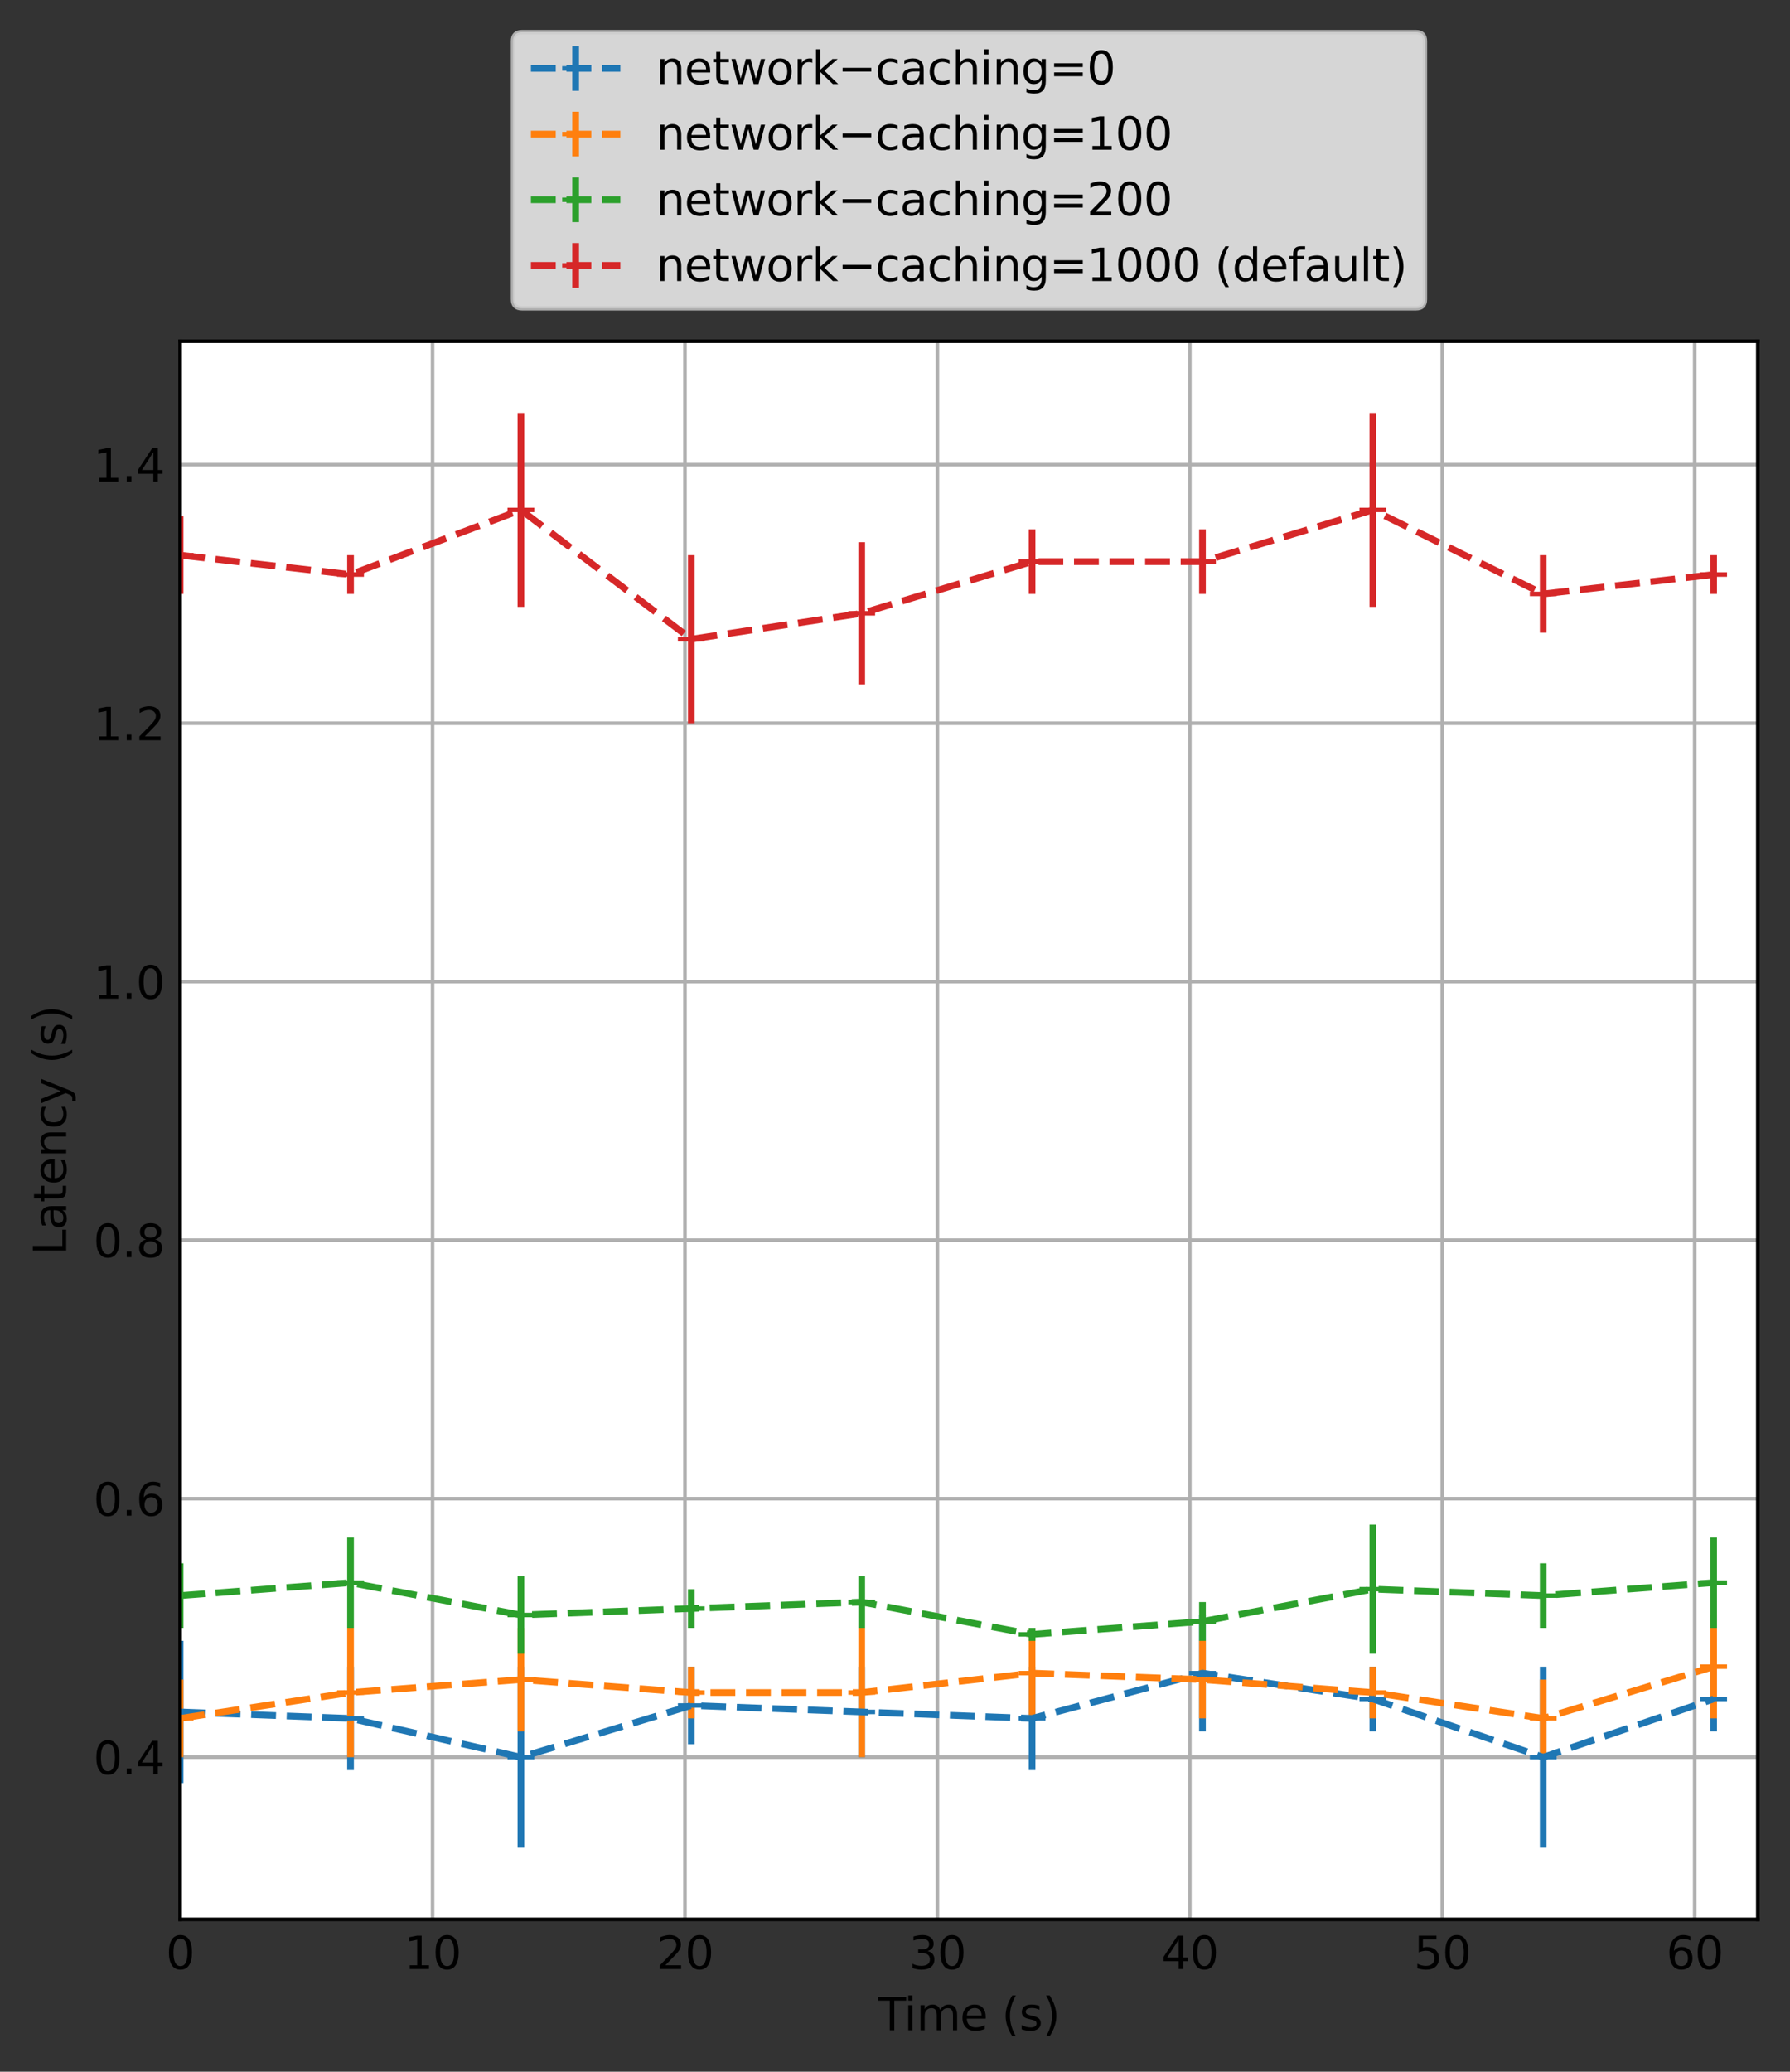 <?xml version="1.0" encoding="utf-8" standalone="no"?>
<!DOCTYPE svg PUBLIC "-//W3C//DTD SVG 1.1//EN"
  "http://www.w3.org/Graphics/SVG/1.1/DTD/svg11.dtd">
<svg xmlns:xlink="http://www.w3.org/1999/xlink" width="400.281pt" height="463.144pt" viewBox="0 0 400.281 463.144" xmlns="http://www.w3.org/2000/svg" version="1.1">
 <rect x="0" y="0" width="400.281" height="463.144" fill="#333333" stroke="none"/>
 <defs>
  <style type="text/css">*{stroke-linejoin: round; stroke-linecap: butt}</style>
 </defs>
 <g id="figure_1">
  <g id="patch_1">
   <path d="M 0 463.144 
L 400.281 463.144 
L 400.281 -0 
L 0 -0 
L 0 463.144 
z
" style="fill: none"/>
  </g>
  <g id="axes_1">
   <g id="patch_2">
    <path d="M 40.281 429.088 
L 393.081 429.088 
L 393.081 76.288 
L 40.281 76.288 
z
" style="fill: #ffffff"/>
   </g>
   <g id="matplotlib.axis_1">
    <g id="xtick_1">
     <g id="line2d_1">
      <path d="M 40.281 429.088 
L 40.281 76.288 
" clip-path="url(#pf6b8339dae)" style="fill: none; stroke: #b0b0b0; stroke-width: 0.8; stroke-linecap: square"/>
     </g>
     <g id="line2d_2"/>
     <g id="text_1">
      <!-- 0 -->
      <g transform="translate(37.1 440.186)scale(0.1 -0.1)">
       <defs>
        <path id="DejaVuSans-30" d="M 2034 4250 
Q 1547 4250 1301 3770 
Q 1056 3291 1056 2328 
Q 1056 1369 1301 889 
Q 1547 409 2034 409 
Q 2525 409 2770 889 
Q 3016 1369 3016 2328 
Q 3016 3291 2770 3770 
Q 2525 4250 2034 4250 
z
M 2034 4750 
Q 2819 4750 3233 4129 
Q 3647 3509 3647 2328 
Q 3647 1150 3233 529 
Q 2819 -91 2034 -91 
Q 1250 -91 836 529 
Q 422 1150 422 2328 
Q 422 3509 836 4129 
Q 1250 4750 2034 4750 
z
" transform="scale(0.016)"/>
       </defs>
       <use xlink:href="#DejaVuSans-30"/>
      </g>
     </g>
    </g>
    <g id="xtick_2">
     <g id="line2d_3">
      <path d="M 96.729 429.088 
L 96.729 76.288 
" clip-path="url(#pf6b8339dae)" style="fill: none; stroke: #b0b0b0; stroke-width: 0.8; stroke-linecap: square"/>
     </g>
     <g id="line2d_4"/>
     <g id="text_2">
      <!-- 10 -->
      <g transform="translate(90.367 440.186)scale(0.1 -0.1)">
       <defs>
        <path id="DejaVuSans-31" d="M 794 531 
L 1825 531 
L 1825 4091 
L 703 3866 
L 703 4441 
L 1819 4666 
L 2450 4666 
L 2450 531 
L 3481 531 
L 3481 0 
L 794 0 
L 794 531 
z
" transform="scale(0.016)"/>
       </defs>
       <use xlink:href="#DejaVuSans-31"/>
       <use xlink:href="#DejaVuSans-30" x="63.623"/>
      </g>
     </g>
    </g>
    <g id="xtick_3">
     <g id="line2d_5">
      <path d="M 153.177 429.088 
L 153.177 76.288 
" clip-path="url(#pf6b8339dae)" style="fill: none; stroke: #b0b0b0; stroke-width: 0.8; stroke-linecap: square"/>
     </g>
     <g id="line2d_6"/>
     <g id="text_3">
      <!-- 20 -->
      <g transform="translate(146.815 440.186)scale(0.1 -0.1)">
       <defs>
        <path id="DejaVuSans-32" d="M 1228 531 
L 3431 531 
L 3431 0 
L 469 0 
L 469 531 
Q 828 903 1448 1529 
Q 2069 2156 2228 2338 
Q 2531 2678 2651 2914 
Q 2772 3150 2772 3378 
Q 2772 3750 2511 3984 
Q 2250 4219 1831 4219 
Q 1534 4219 1204 4116 
Q 875 4013 500 3803 
L 500 4441 
Q 881 4594 1212 4672 
Q 1544 4750 1819 4750 
Q 2544 4750 2975 4387 
Q 3406 4025 3406 3419 
Q 3406 3131 3298 2873 
Q 3191 2616 2906 2266 
Q 2828 2175 2409 1742 
Q 1991 1309 1228 531 
z
" transform="scale(0.016)"/>
       </defs>
       <use xlink:href="#DejaVuSans-32"/>
       <use xlink:href="#DejaVuSans-30" x="63.623"/>
      </g>
     </g>
    </g>
    <g id="xtick_4">
     <g id="line2d_7">
      <path d="M 209.625 429.088 
L 209.625 76.288 
" clip-path="url(#pf6b8339dae)" style="fill: none; stroke: #b0b0b0; stroke-width: 0.8; stroke-linecap: square"/>
     </g>
     <g id="line2d_8"/>
     <g id="text_4">
      <!-- 30 -->
      <g transform="translate(203.263 440.186)scale(0.1 -0.1)">
       <defs>
        <path id="DejaVuSans-33" d="M 2597 2516 
Q 3050 2419 3304 2112 
Q 3559 1806 3559 1356 
Q 3559 666 3084 287 
Q 2609 -91 1734 -91 
Q 1441 -91 1130 -33 
Q 819 25 488 141 
L 488 750 
Q 750 597 1062 519 
Q 1375 441 1716 441 
Q 2309 441 2620 675 
Q 2931 909 2931 1356 
Q 2931 1769 2642 2001 
Q 2353 2234 1838 2234 
L 1294 2234 
L 1294 2753 
L 1863 2753 
Q 2328 2753 2575 2939 
Q 2822 3125 2822 3475 
Q 2822 3834 2567 4026 
Q 2313 4219 1838 4219 
Q 1578 4219 1281 4162 
Q 984 4106 628 3988 
L 628 4550 
Q 988 4650 1302 4700 
Q 1616 4750 1894 4750 
Q 2613 4750 3031 4423 
Q 3450 4097 3450 3541 
Q 3450 3153 3228 2886 
Q 3006 2619 2597 2516 
z
" transform="scale(0.016)"/>
       </defs>
       <use xlink:href="#DejaVuSans-33"/>
       <use xlink:href="#DejaVuSans-30" x="63.623"/>
      </g>
     </g>
    </g>
    <g id="xtick_5">
     <g id="line2d_9">
      <path d="M 266.073 429.088 
L 266.073 76.288 
" clip-path="url(#pf6b8339dae)" style="fill: none; stroke: #b0b0b0; stroke-width: 0.8; stroke-linecap: square"/>
     </g>
     <g id="line2d_10"/>
     <g id="text_5">
      <!-- 40 -->
      <g transform="translate(259.711 440.186)scale(0.1 -0.1)">
       <defs>
        <path id="DejaVuSans-34" d="M 2419 4116 
L 825 1625 
L 2419 1625 
L 2419 4116 
z
M 2253 4666 
L 3047 4666 
L 3047 1625 
L 3713 1625 
L 3713 1100 
L 3047 1100 
L 3047 0 
L 2419 0 
L 2419 1100 
L 313 1100 
L 313 1709 
L 2253 4666 
z
" transform="scale(0.016)"/>
       </defs>
       <use xlink:href="#DejaVuSans-34"/>
       <use xlink:href="#DejaVuSans-30" x="63.623"/>
      </g>
     </g>
    </g>
    <g id="xtick_6">
     <g id="line2d_11">
      <path d="M 322.521 429.088 
L 322.521 76.288 
" clip-path="url(#pf6b8339dae)" style="fill: none; stroke: #b0b0b0; stroke-width: 0.8; stroke-linecap: square"/>
     </g>
     <g id="line2d_12"/>
     <g id="text_6">
      <!-- 50 -->
      <g transform="translate(316.159 440.186)scale(0.1 -0.1)">
       <defs>
        <path id="DejaVuSans-35" d="M 691 4666 
L 3169 4666 
L 3169 4134 
L 1269 4134 
L 1269 2991 
Q 1406 3038 1543 3061 
Q 1681 3084 1819 3084 
Q 2600 3084 3056 2656 
Q 3513 2228 3513 1497 
Q 3513 744 3044 326 
Q 2575 -91 1722 -91 
Q 1428 -91 1123 -41 
Q 819 9 494 109 
L 494 744 
Q 775 591 1075 516 
Q 1375 441 1709 441 
Q 2250 441 2565 725 
Q 2881 1009 2881 1497 
Q 2881 1984 2565 2268 
Q 2250 2553 1709 2553 
Q 1456 2553 1204 2497 
Q 953 2441 691 2322 
L 691 4666 
z
" transform="scale(0.016)"/>
       </defs>
       <use xlink:href="#DejaVuSans-35"/>
       <use xlink:href="#DejaVuSans-30" x="63.623"/>
      </g>
     </g>
    </g>
    <g id="xtick_7">
     <g id="line2d_13">
      <path d="M 378.969 429.088 
L 378.969 76.288 
" clip-path="url(#pf6b8339dae)" style="fill: none; stroke: #b0b0b0; stroke-width: 0.8; stroke-linecap: square"/>
     </g>
     <g id="line2d_14"/>
     <g id="text_7">
      <!-- 60 -->
      <g transform="translate(372.607 440.186)scale(0.1 -0.1)">
       <defs>
        <path id="DejaVuSans-36" d="M 2113 2584 
Q 1688 2584 1439 2293 
Q 1191 2003 1191 1497 
Q 1191 994 1439 701 
Q 1688 409 2113 409 
Q 2538 409 2786 701 
Q 3034 994 3034 1497 
Q 3034 2003 2786 2293 
Q 2538 2584 2113 2584 
z
M 3366 4563 
L 3366 3988 
Q 3128 4100 2886 4159 
Q 2644 4219 2406 4219 
Q 1781 4219 1451 3797 
Q 1122 3375 1075 2522 
Q 1259 2794 1537 2939 
Q 1816 3084 2150 3084 
Q 2853 3084 3261 2657 
Q 3669 2231 3669 1497 
Q 3669 778 3244 343 
Q 2819 -91 2113 -91 
Q 1303 -91 875 529 
Q 447 1150 447 2328 
Q 447 3434 972 4092 
Q 1497 4750 2381 4750 
Q 2619 4750 2861 4703 
Q 3103 4656 3366 4563 
z
" transform="scale(0.016)"/>
       </defs>
       <use xlink:href="#DejaVuSans-36"/>
       <use xlink:href="#DejaVuSans-30" x="63.623"/>
      </g>
     </g>
    </g>
    <g id="text_8">
     <!-- Time (s) -->
     <g transform="translate(196.352 453.865)scale(0.1 -0.1)">
      <defs>
       <path id="DejaVuSans-54" d="M -19 4666 
L 3928 4666 
L 3928 4134 
L 2272 4134 
L 2272 0 
L 1638 0 
L 1638 4134 
L -19 4134 
L -19 4666 
z
" transform="scale(0.016)"/>
       <path id="DejaVuSans-69" d="M 603 3500 
L 1178 3500 
L 1178 0 
L 603 0 
L 603 3500 
z
M 603 4863 
L 1178 4863 
L 1178 4134 
L 603 4134 
L 603 4863 
z
" transform="scale(0.016)"/>
       <path id="DejaVuSans-6d" d="M 3328 2828 
Q 3544 3216 3844 3400 
Q 4144 3584 4550 3584 
Q 5097 3584 5394 3201 
Q 5691 2819 5691 2113 
L 5691 0 
L 5113 0 
L 5113 2094 
Q 5113 2597 4934 2840 
Q 4756 3084 4391 3084 
Q 3944 3084 3684 2787 
Q 3425 2491 3425 1978 
L 3425 0 
L 2847 0 
L 2847 2094 
Q 2847 2600 2669 2842 
Q 2491 3084 2119 3084 
Q 1678 3084 1418 2786 
Q 1159 2488 1159 1978 
L 1159 0 
L 581 0 
L 581 3500 
L 1159 3500 
L 1159 2956 
Q 1356 3278 1631 3431 
Q 1906 3584 2284 3584 
Q 2666 3584 2933 3390 
Q 3200 3197 3328 2828 
z
" transform="scale(0.016)"/>
       <path id="DejaVuSans-65" d="M 3597 1894 
L 3597 1613 
L 953 1613 
Q 991 1019 1311 708 
Q 1631 397 2203 397 
Q 2534 397 2845 478 
Q 3156 559 3463 722 
L 3463 178 
Q 3153 47 2828 -22 
Q 2503 -91 2169 -91 
Q 1331 -91 842 396 
Q 353 884 353 1716 
Q 353 2575 817 3079 
Q 1281 3584 2069 3584 
Q 2775 3584 3186 3129 
Q 3597 2675 3597 1894 
z
M 3022 2063 
Q 3016 2534 2758 2815 
Q 2500 3097 2075 3097 
Q 1594 3097 1305 2825 
Q 1016 2553 972 2059 
L 3022 2063 
z
" transform="scale(0.016)"/>
       <path id="DejaVuSans-20" transform="scale(0.016)"/>
       <path id="DejaVuSans-28" d="M 1984 4856 
Q 1566 4138 1362 3434 
Q 1159 2731 1159 2009 
Q 1159 1288 1364 580 
Q 1569 -128 1984 -844 
L 1484 -844 
Q 1016 -109 783 600 
Q 550 1309 550 2009 
Q 550 2706 781 3412 
Q 1013 4119 1484 4856 
L 1984 4856 
z
" transform="scale(0.016)"/>
       <path id="DejaVuSans-73" d="M 2834 3397 
L 2834 2853 
Q 2591 2978 2328 3040 
Q 2066 3103 1784 3103 
Q 1356 3103 1142 2972 
Q 928 2841 928 2578 
Q 928 2378 1081 2264 
Q 1234 2150 1697 2047 
L 1894 2003 
Q 2506 1872 2764 1633 
Q 3022 1394 3022 966 
Q 3022 478 2636 193 
Q 2250 -91 1575 -91 
Q 1294 -91 989 -36 
Q 684 19 347 128 
L 347 722 
Q 666 556 975 473 
Q 1284 391 1588 391 
Q 1994 391 2212 530 
Q 2431 669 2431 922 
Q 2431 1156 2273 1281 
Q 2116 1406 1581 1522 
L 1381 1569 
Q 847 1681 609 1914 
Q 372 2147 372 2553 
Q 372 3047 722 3315 
Q 1072 3584 1716 3584 
Q 2034 3584 2315 3537 
Q 2597 3491 2834 3397 
z
" transform="scale(0.016)"/>
       <path id="DejaVuSans-29" d="M 513 4856 
L 1013 4856 
Q 1481 4119 1714 3412 
Q 1947 2706 1947 2009 
Q 1947 1309 1714 600 
Q 1481 -109 1013 -844 
L 513 -844 
Q 928 -128 1133 580 
Q 1338 1288 1338 2009 
Q 1338 2731 1133 3434 
Q 928 4138 513 4856 
z
" transform="scale(0.016)"/>
      </defs>
      <use xlink:href="#DejaVuSans-54"/>
      <use xlink:href="#DejaVuSans-69" x="57.959"/>
      <use xlink:href="#DejaVuSans-6d" x="85.742"/>
      <use xlink:href="#DejaVuSans-65" x="183.154"/>
      <use xlink:href="#DejaVuSans-20" x="244.678"/>
      <use xlink:href="#DejaVuSans-28" x="276.465"/>
      <use xlink:href="#DejaVuSans-73" x="315.479"/>
      <use xlink:href="#DejaVuSans-29" x="367.578"/>
     </g>
    </g>
   </g>
   <g id="matplotlib.axis_2">
    <g id="ytick_1">
     <g id="line2d_15">
      <path d="M 40.281 392.826 
L 393.081 392.826 
" clip-path="url(#pf6b8339dae)" style="fill: none; stroke: #b0b0b0; stroke-width: 0.8; stroke-linecap: square"/>
     </g>
     <g id="line2d_16"/>
     <g id="text_9">
      <!-- 0.4 -->
      <g transform="translate(20.878 396.625)scale(0.1 -0.1)">
       <defs>
        <path id="DejaVuSans-2e" d="M 684 794 
L 1344 794 
L 1344 0 
L 684 0 
L 684 794 
z
" transform="scale(0.016)"/>
       </defs>
       <use xlink:href="#DejaVuSans-30"/>
       <use xlink:href="#DejaVuSans-2e" x="63.623"/>
       <use xlink:href="#DejaVuSans-34" x="95.41"/>
      </g>
     </g>
    </g>
    <g id="ytick_2">
     <g id="line2d_17">
      <path d="M 40.281 335.037 
L 393.081 335.037 
" clip-path="url(#pf6b8339dae)" style="fill: none; stroke: #b0b0b0; stroke-width: 0.8; stroke-linecap: square"/>
     </g>
     <g id="line2d_18"/>
     <g id="text_10">
      <!-- 0.6 -->
      <g transform="translate(20.878 338.836)scale(0.1 -0.1)">
       <use xlink:href="#DejaVuSans-30"/>
       <use xlink:href="#DejaVuSans-2e" x="63.623"/>
       <use xlink:href="#DejaVuSans-36" x="95.41"/>
      </g>
     </g>
    </g>
    <g id="ytick_3">
     <g id="line2d_19">
      <path d="M 40.281 277.248 
L 393.081 277.248 
" clip-path="url(#pf6b8339dae)" style="fill: none; stroke: #b0b0b0; stroke-width: 0.8; stroke-linecap: square"/>
     </g>
     <g id="line2d_20"/>
     <g id="text_11">
      <!-- 0.8 -->
      <g transform="translate(20.878 281.047)scale(0.1 -0.1)">
       <defs>
        <path id="DejaVuSans-38" d="M 2034 2216 
Q 1584 2216 1326 1975 
Q 1069 1734 1069 1313 
Q 1069 891 1326 650 
Q 1584 409 2034 409 
Q 2484 409 2743 651 
Q 3003 894 3003 1313 
Q 3003 1734 2745 1975 
Q 2488 2216 2034 2216 
z
M 1403 2484 
Q 997 2584 770 2862 
Q 544 3141 544 3541 
Q 544 4100 942 4425 
Q 1341 4750 2034 4750 
Q 2731 4750 3128 4425 
Q 3525 4100 3525 3541 
Q 3525 3141 3298 2862 
Q 3072 2584 2669 2484 
Q 3125 2378 3379 2068 
Q 3634 1759 3634 1313 
Q 3634 634 3220 271 
Q 2806 -91 2034 -91 
Q 1263 -91 848 271 
Q 434 634 434 1313 
Q 434 1759 690 2068 
Q 947 2378 1403 2484 
z
M 1172 3481 
Q 1172 3119 1398 2916 
Q 1625 2713 2034 2713 
Q 2441 2713 2670 2916 
Q 2900 3119 2900 3481 
Q 2900 3844 2670 4047 
Q 2441 4250 2034 4250 
Q 1625 4250 1398 4047 
Q 1172 3844 1172 3481 
z
" transform="scale(0.016)"/>
       </defs>
       <use xlink:href="#DejaVuSans-30"/>
       <use xlink:href="#DejaVuSans-2e" x="63.623"/>
       <use xlink:href="#DejaVuSans-38" x="95.41"/>
      </g>
     </g>
    </g>
    <g id="ytick_4">
     <g id="line2d_21">
      <path d="M 40.281 219.459 
L 393.081 219.459 
" clip-path="url(#pf6b8339dae)" style="fill: none; stroke: #b0b0b0; stroke-width: 0.8; stroke-linecap: square"/>
     </g>
     <g id="line2d_22"/>
     <g id="text_12">
      <!-- 1.0 -->
      <g transform="translate(20.878 223.259)scale(0.1 -0.1)">
       <use xlink:href="#DejaVuSans-31"/>
       <use xlink:href="#DejaVuSans-2e" x="63.623"/>
       <use xlink:href="#DejaVuSans-30" x="95.41"/>
      </g>
     </g>
    </g>
    <g id="ytick_5">
     <g id="line2d_23">
      <path d="M 40.281 161.671 
L 393.081 161.671 
" clip-path="url(#pf6b8339dae)" style="fill: none; stroke: #b0b0b0; stroke-width: 0.8; stroke-linecap: square"/>
     </g>
     <g id="line2d_24"/>
     <g id="text_13">
      <!-- 1.2 -->
      <g transform="translate(20.878 165.47)scale(0.1 -0.1)">
       <use xlink:href="#DejaVuSans-31"/>
       <use xlink:href="#DejaVuSans-2e" x="63.623"/>
       <use xlink:href="#DejaVuSans-32" x="95.41"/>
      </g>
     </g>
    </g>
    <g id="ytick_6">
     <g id="line2d_25">
      <path d="M 40.281 103.882 
L 393.081 103.882 
" clip-path="url(#pf6b8339dae)" style="fill: none; stroke: #b0b0b0; stroke-width: 0.8; stroke-linecap: square"/>
     </g>
     <g id="line2d_26"/>
     <g id="text_14">
      <!-- 1.4 -->
      <g transform="translate(20.878 107.681)scale(0.1 -0.1)">
       <use xlink:href="#DejaVuSans-31"/>
       <use xlink:href="#DejaVuSans-2e" x="63.623"/>
       <use xlink:href="#DejaVuSans-34" x="95.41"/>
      </g>
     </g>
    </g>
    <g id="text_15">
     <!-- Latency (s) -->
     <g transform="translate(14.798 280.547)rotate(-90)scale(0.1 -0.1)">
      <defs>
       <path id="DejaVuSans-4c" d="M 628 4666 
L 1259 4666 
L 1259 531 
L 3531 531 
L 3531 0 
L 628 0 
L 628 4666 
z
" transform="scale(0.016)"/>
       <path id="DejaVuSans-61" d="M 2194 1759 
Q 1497 1759 1228 1600 
Q 959 1441 959 1056 
Q 959 750 1161 570 
Q 1363 391 1709 391 
Q 2188 391 2477 730 
Q 2766 1069 2766 1631 
L 2766 1759 
L 2194 1759 
z
M 3341 1997 
L 3341 0 
L 2766 0 
L 2766 531 
Q 2569 213 2275 61 
Q 1981 -91 1556 -91 
Q 1019 -91 701 211 
Q 384 513 384 1019 
Q 384 1609 779 1909 
Q 1175 2209 1959 2209 
L 2766 2209 
L 2766 2266 
Q 2766 2663 2505 2880 
Q 2244 3097 1772 3097 
Q 1472 3097 1187 3025 
Q 903 2953 641 2809 
L 641 3341 
Q 956 3463 1253 3523 
Q 1550 3584 1831 3584 
Q 2591 3584 2966 3190 
Q 3341 2797 3341 1997 
z
" transform="scale(0.016)"/>
       <path id="DejaVuSans-74" d="M 1172 4494 
L 1172 3500 
L 2356 3500 
L 2356 3053 
L 1172 3053 
L 1172 1153 
Q 1172 725 1289 603 
Q 1406 481 1766 481 
L 2356 481 
L 2356 0 
L 1766 0 
Q 1100 0 847 248 
Q 594 497 594 1153 
L 594 3053 
L 172 3053 
L 172 3500 
L 594 3500 
L 594 4494 
L 1172 4494 
z
" transform="scale(0.016)"/>
       <path id="DejaVuSans-6e" d="M 3513 2113 
L 3513 0 
L 2938 0 
L 2938 2094 
Q 2938 2591 2744 2837 
Q 2550 3084 2163 3084 
Q 1697 3084 1428 2787 
Q 1159 2491 1159 1978 
L 1159 0 
L 581 0 
L 581 3500 
L 1159 3500 
L 1159 2956 
Q 1366 3272 1645 3428 
Q 1925 3584 2291 3584 
Q 2894 3584 3203 3211 
Q 3513 2838 3513 2113 
z
" transform="scale(0.016)"/>
       <path id="DejaVuSans-63" d="M 3122 3366 
L 3122 2828 
Q 2878 2963 2633 3030 
Q 2388 3097 2138 3097 
Q 1578 3097 1268 2742 
Q 959 2388 959 1747 
Q 959 1106 1268 751 
Q 1578 397 2138 397 
Q 2388 397 2633 464 
Q 2878 531 3122 666 
L 3122 134 
Q 2881 22 2623 -34 
Q 2366 -91 2075 -91 
Q 1284 -91 818 406 
Q 353 903 353 1747 
Q 353 2603 823 3093 
Q 1294 3584 2113 3584 
Q 2378 3584 2631 3529 
Q 2884 3475 3122 3366 
z
" transform="scale(0.016)"/>
       <path id="DejaVuSans-79" d="M 2059 -325 
Q 1816 -950 1584 -1140 
Q 1353 -1331 966 -1331 
L 506 -1331 
L 506 -850 
L 844 -850 
Q 1081 -850 1212 -737 
Q 1344 -625 1503 -206 
L 1606 56 
L 191 3500 
L 800 3500 
L 1894 763 
L 2988 3500 
L 3597 3500 
L 2059 -325 
z
" transform="scale(0.016)"/>
      </defs>
      <use xlink:href="#DejaVuSans-4c"/>
      <use xlink:href="#DejaVuSans-61" x="55.713"/>
      <use xlink:href="#DejaVuSans-74" x="116.992"/>
      <use xlink:href="#DejaVuSans-65" x="156.201"/>
      <use xlink:href="#DejaVuSans-6e" x="217.725"/>
      <use xlink:href="#DejaVuSans-63" x="281.104"/>
      <use xlink:href="#DejaVuSans-79" x="336.084"/>
      <use xlink:href="#DejaVuSans-20" x="395.264"/>
      <use xlink:href="#DejaVuSans-28" x="427.051"/>
      <use xlink:href="#DejaVuSans-73" x="466.064"/>
      <use xlink:href="#DejaVuSans-29" x="518.164"/>
     </g>
    </g>
   </g>
   <g id="LineCollection_1">
    <path d="M 40.281 398.604 
L 40.281 366.821 
" clip-path="url(#pf6b8339dae)" style="fill: none; stroke: #1f77b4; stroke-width: 1.5"/>
    <path d="M 78.384 395.715 
L 78.384 372.6 
" clip-path="url(#pf6b8339dae)" style="fill: none; stroke: #1f77b4; stroke-width: 1.5"/>
    <path d="M 116.486 413.052 
L 116.486 372.6 
" clip-path="url(#pf6b8339dae)" style="fill: none; stroke: #1f77b4; stroke-width: 1.5"/>
    <path d="M 154.588 389.936 
L 154.588 372.6 
" clip-path="url(#pf6b8339dae)" style="fill: none; stroke: #1f77b4; stroke-width: 1.5"/>
    <path d="M 192.691 392.826 
L 192.691 372.6 
" clip-path="url(#pf6b8339dae)" style="fill: none; stroke: #1f77b4; stroke-width: 1.5"/>
    <path d="M 230.793 395.715 
L 230.793 372.6 
" clip-path="url(#pf6b8339dae)" style="fill: none; stroke: #1f77b4; stroke-width: 1.5"/>
    <path d="M 268.896 387.047 
L 268.896 361.042 
" clip-path="url(#pf6b8339dae)" style="fill: none; stroke: #1f77b4; stroke-width: 1.5"/>
    <path d="M 306.998 387.047 
L 306.998 372.6 
" clip-path="url(#pf6b8339dae)" style="fill: none; stroke: #1f77b4; stroke-width: 1.5"/>
    <path d="M 345.1 413.052 
L 345.1 372.6 
" clip-path="url(#pf6b8339dae)" style="fill: none; stroke: #1f77b4; stroke-width: 1.5"/>
    <path d="M 383.203 387.047 
L 383.203 372.6 
" clip-path="url(#pf6b8339dae)" style="fill: none; stroke: #1f77b4; stroke-width: 1.5"/>
   </g>
   <g id="LineCollection_2">
    <path d="M 40.281 392.826 
L 40.281 375.489 
" clip-path="url(#pf6b8339dae)" style="fill: none; stroke: #ff7f0e; stroke-width: 1.5"/>
    <path d="M 78.384 392.826 
L 78.384 363.931 
" clip-path="url(#pf6b8339dae)" style="fill: none; stroke: #ff7f0e; stroke-width: 1.5"/>
    <path d="M 116.486 387.047 
L 116.486 363.931 
" clip-path="url(#pf6b8339dae)" style="fill: none; stroke: #ff7f0e; stroke-width: 1.5"/>
    <path d="M 154.588 384.157 
L 154.588 372.6 
" clip-path="url(#pf6b8339dae)" style="fill: none; stroke: #ff7f0e; stroke-width: 1.5"/>
    <path d="M 192.691 392.826 
L 192.691 363.931 
" clip-path="url(#pf6b8339dae)" style="fill: none; stroke: #ff7f0e; stroke-width: 1.5"/>
    <path d="M 230.793 384.157 
L 230.793 363.931 
" clip-path="url(#pf6b8339dae)" style="fill: none; stroke: #ff7f0e; stroke-width: 1.5"/>
    <path d="M 268.896 384.157 
L 268.896 366.821 
" clip-path="url(#pf6b8339dae)" style="fill: none; stroke: #ff7f0e; stroke-width: 1.5"/>
    <path d="M 306.998 384.157 
L 306.998 372.6 
" clip-path="url(#pf6b8339dae)" style="fill: none; stroke: #ff7f0e; stroke-width: 1.5"/>
    <path d="M 345.1 392.826 
L 345.1 375.489 
" clip-path="url(#pf6b8339dae)" style="fill: none; stroke: #ff7f0e; stroke-width: 1.5"/>
    <path d="M 383.203 384.157 
L 383.203 361.042 
" clip-path="url(#pf6b8339dae)" style="fill: none; stroke: #ff7f0e; stroke-width: 1.5"/>
   </g>
   <g id="LineCollection_3">
    <path d="M 40.281 363.931 
L 40.281 349.484 
" clip-path="url(#pf6b8339dae)" style="fill: none; stroke: #2ca02c; stroke-width: 1.5"/>
    <path d="M 78.384 363.931 
L 78.384 343.705 
" clip-path="url(#pf6b8339dae)" style="fill: none; stroke: #2ca02c; stroke-width: 1.5"/>
    <path d="M 116.486 369.71 
L 116.486 352.374 
" clip-path="url(#pf6b8339dae)" style="fill: none; stroke: #2ca02c; stroke-width: 1.5"/>
    <path d="M 154.588 363.931 
L 154.588 355.263 
" clip-path="url(#pf6b8339dae)" style="fill: none; stroke: #2ca02c; stroke-width: 1.5"/>
    <path d="M 192.691 363.931 
L 192.691 352.374 
" clip-path="url(#pf6b8339dae)" style="fill: none; stroke: #2ca02c; stroke-width: 1.5"/>
    <path d="M 230.793 366.821 
L 230.793 363.931 
" clip-path="url(#pf6b8339dae)" style="fill: none; stroke: #2ca02c; stroke-width: 1.5"/>
    <path d="M 268.896 366.821 
L 268.896 358.152 
" clip-path="url(#pf6b8339dae)" style="fill: none; stroke: #2ca02c; stroke-width: 1.5"/>
    <path d="M 306.998 369.71 
L 306.998 340.816 
" clip-path="url(#pf6b8339dae)" style="fill: none; stroke: #2ca02c; stroke-width: 1.5"/>
    <path d="M 345.1 363.931 
L 345.1 349.484 
" clip-path="url(#pf6b8339dae)" style="fill: none; stroke: #2ca02c; stroke-width: 1.5"/>
    <path d="M 383.203 363.931 
L 383.203 343.705 
" clip-path="url(#pf6b8339dae)" style="fill: none; stroke: #2ca02c; stroke-width: 1.5"/>
   </g>
   <g id="LineCollection_4">
    <path d="M 40.281 132.776 
L 40.281 115.44 
" clip-path="url(#pf6b8339dae)" style="fill: none; stroke: #d62728; stroke-width: 1.5"/>
    <path d="M 78.384 132.776 
L 78.384 124.108 
" clip-path="url(#pf6b8339dae)" style="fill: none; stroke: #d62728; stroke-width: 1.5"/>
    <path d="M 116.486 135.666 
L 116.486 92.324 
" clip-path="url(#pf6b8339dae)" style="fill: none; stroke: #d62728; stroke-width: 1.5"/>
    <path d="M 154.588 161.671 
L 154.588 124.108 
" clip-path="url(#pf6b8339dae)" style="fill: none; stroke: #d62728; stroke-width: 1.5"/>
    <path d="M 192.691 153.002 
L 192.691 121.219 
" clip-path="url(#pf6b8339dae)" style="fill: none; stroke: #d62728; stroke-width: 1.5"/>
    <path d="M 230.793 132.776 
L 230.793 118.329 
" clip-path="url(#pf6b8339dae)" style="fill: none; stroke: #d62728; stroke-width: 1.5"/>
    <path d="M 268.896 132.776 
L 268.896 118.329 
" clip-path="url(#pf6b8339dae)" style="fill: none; stroke: #d62728; stroke-width: 1.5"/>
    <path d="M 306.998 135.666 
L 306.998 92.324 
" clip-path="url(#pf6b8339dae)" style="fill: none; stroke: #d62728; stroke-width: 1.5"/>
    <path d="M 345.1 141.445 
L 345.1 124.108 
" clip-path="url(#pf6b8339dae)" style="fill: none; stroke: #d62728; stroke-width: 1.5"/>
    <path d="M 383.203 132.776 
L 383.203 124.108 
" clip-path="url(#pf6b8339dae)" style="fill: none; stroke: #d62728; stroke-width: 1.5"/>
   </g>
   <g id="line2d_27">
    <path d="M 40.281 382.713 
L 78.384 384.157 
L 116.486 392.826 
L 154.588 381.268 
L 192.691 382.713 
L 230.793 384.157 
L 268.896 374.044 
L 306.998 379.823 
L 345.1 392.826 
L 383.203 379.823 
" clip-path="url(#pf6b8339dae)" style="fill: none; stroke-dasharray: 5.55,2.4; stroke-dashoffset: 0; stroke: #1f77b4; stroke-width: 1.5"/>
    <defs>
     <path id="me13231ced2" d="M 3 0 
L -3 -0 
" style="stroke: #1f77b4"/>
    </defs>
    <g clip-path="url(#pf6b8339dae)">
     <use xlink:href="#me13231ced2" x="40.281" y="382.713" style="fill: #1f77b4; stroke: #1f77b4"/>
     <use xlink:href="#me13231ced2" x="78.384" y="384.157" style="fill: #1f77b4; stroke: #1f77b4"/>
     <use xlink:href="#me13231ced2" x="116.486" y="392.826" style="fill: #1f77b4; stroke: #1f77b4"/>
     <use xlink:href="#me13231ced2" x="154.588" y="381.268" style="fill: #1f77b4; stroke: #1f77b4"/>
     <use xlink:href="#me13231ced2" x="192.691" y="382.713" style="fill: #1f77b4; stroke: #1f77b4"/>
     <use xlink:href="#me13231ced2" x="230.793" y="384.157" style="fill: #1f77b4; stroke: #1f77b4"/>
     <use xlink:href="#me13231ced2" x="268.896" y="374.044" style="fill: #1f77b4; stroke: #1f77b4"/>
     <use xlink:href="#me13231ced2" x="306.998" y="379.823" style="fill: #1f77b4; stroke: #1f77b4"/>
     <use xlink:href="#me13231ced2" x="345.1" y="392.826" style="fill: #1f77b4; stroke: #1f77b4"/>
     <use xlink:href="#me13231ced2" x="383.203" y="379.823" style="fill: #1f77b4; stroke: #1f77b4"/>
    </g>
   </g>
   <g id="line2d_28">
    <path d="M 40.281 384.157 
L 78.384 378.378 
L 116.486 375.489 
L 154.588 378.378 
L 192.691 378.378 
L 230.793 374.044 
L 268.896 375.489 
L 306.998 378.378 
L 345.1 384.157 
L 383.203 372.6 
" clip-path="url(#pf6b8339dae)" style="fill: none; stroke-dasharray: 5.55,2.4; stroke-dashoffset: 0; stroke: #ff7f0e; stroke-width: 1.5"/>
    <defs>
     <path id="m1388b85518" d="M 3 0 
L -3 -0 
" style="stroke: #ff7f0e"/>
    </defs>
    <g clip-path="url(#pf6b8339dae)">
     <use xlink:href="#m1388b85518" x="40.281" y="384.157" style="fill: #ff7f0e; stroke: #ff7f0e"/>
     <use xlink:href="#m1388b85518" x="78.384" y="378.378" style="fill: #ff7f0e; stroke: #ff7f0e"/>
     <use xlink:href="#m1388b85518" x="116.486" y="375.489" style="fill: #ff7f0e; stroke: #ff7f0e"/>
     <use xlink:href="#m1388b85518" x="154.588" y="378.378" style="fill: #ff7f0e; stroke: #ff7f0e"/>
     <use xlink:href="#m1388b85518" x="192.691" y="378.378" style="fill: #ff7f0e; stroke: #ff7f0e"/>
     <use xlink:href="#m1388b85518" x="230.793" y="374.044" style="fill: #ff7f0e; stroke: #ff7f0e"/>
     <use xlink:href="#m1388b85518" x="268.896" y="375.489" style="fill: #ff7f0e; stroke: #ff7f0e"/>
     <use xlink:href="#m1388b85518" x="306.998" y="378.378" style="fill: #ff7f0e; stroke: #ff7f0e"/>
     <use xlink:href="#m1388b85518" x="345.1" y="384.157" style="fill: #ff7f0e; stroke: #ff7f0e"/>
     <use xlink:href="#m1388b85518" x="383.203" y="372.6" style="fill: #ff7f0e; stroke: #ff7f0e"/>
    </g>
   </g>
   <g id="line2d_29">
    <path d="M 40.281 356.708 
L 78.384 353.818 
L 116.486 361.042 
L 154.588 359.597 
L 192.691 358.152 
L 230.793 365.376 
L 268.896 362.487 
L 306.998 355.263 
L 345.1 356.708 
L 383.203 353.818 
" clip-path="url(#pf6b8339dae)" style="fill: none; stroke-dasharray: 5.55,2.4; stroke-dashoffset: 0; stroke: #2ca02c; stroke-width: 1.5"/>
    <defs>
     <path id="mc980bc33ba" d="M 3 0 
L -3 -0 
" style="stroke: #2ca02c"/>
    </defs>
    <g clip-path="url(#pf6b8339dae)">
     <use xlink:href="#mc980bc33ba" x="40.281" y="356.708" style="fill: #2ca02c; stroke: #2ca02c"/>
     <use xlink:href="#mc980bc33ba" x="78.384" y="353.818" style="fill: #2ca02c; stroke: #2ca02c"/>
     <use xlink:href="#mc980bc33ba" x="116.486" y="361.042" style="fill: #2ca02c; stroke: #2ca02c"/>
     <use xlink:href="#mc980bc33ba" x="154.588" y="359.597" style="fill: #2ca02c; stroke: #2ca02c"/>
     <use xlink:href="#mc980bc33ba" x="192.691" y="358.152" style="fill: #2ca02c; stroke: #2ca02c"/>
     <use xlink:href="#mc980bc33ba" x="230.793" y="365.376" style="fill: #2ca02c; stroke: #2ca02c"/>
     <use xlink:href="#mc980bc33ba" x="268.896" y="362.487" style="fill: #2ca02c; stroke: #2ca02c"/>
     <use xlink:href="#mc980bc33ba" x="306.998" y="355.263" style="fill: #2ca02c; stroke: #2ca02c"/>
     <use xlink:href="#mc980bc33ba" x="345.1" y="356.708" style="fill: #2ca02c; stroke: #2ca02c"/>
     <use xlink:href="#mc980bc33ba" x="383.203" y="353.818" style="fill: #2ca02c; stroke: #2ca02c"/>
    </g>
   </g>
   <g id="line2d_30">
    <path d="M 40.281 124.108 
L 78.384 128.442 
L 116.486 113.995 
L 154.588 142.889 
L 192.691 137.111 
L 230.793 125.553 
L 268.896 125.553 
L 306.998 113.995 
L 345.1 132.776 
L 383.203 128.442 
" clip-path="url(#pf6b8339dae)" style="fill: none; stroke-dasharray: 5.55,2.4; stroke-dashoffset: 0; stroke: #d62728; stroke-width: 1.5"/>
    <defs>
     <path id="m8525a6144c" d="M 3 0 
L -3 -0 
" style="stroke: #d62728"/>
    </defs>
    <g clip-path="url(#pf6b8339dae)">
     <use xlink:href="#m8525a6144c" x="40.281" y="124.108" style="fill: #d62728; stroke: #d62728"/>
     <use xlink:href="#m8525a6144c" x="78.384" y="128.442" style="fill: #d62728; stroke: #d62728"/>
     <use xlink:href="#m8525a6144c" x="116.486" y="113.995" style="fill: #d62728; stroke: #d62728"/>
     <use xlink:href="#m8525a6144c" x="154.588" y="142.889" style="fill: #d62728; stroke: #d62728"/>
     <use xlink:href="#m8525a6144c" x="192.691" y="137.111" style="fill: #d62728; stroke: #d62728"/>
     <use xlink:href="#m8525a6144c" x="230.793" y="125.553" style="fill: #d62728; stroke: #d62728"/>
     <use xlink:href="#m8525a6144c" x="268.896" y="125.553" style="fill: #d62728; stroke: #d62728"/>
     <use xlink:href="#m8525a6144c" x="306.998" y="113.995" style="fill: #d62728; stroke: #d62728"/>
     <use xlink:href="#m8525a6144c" x="345.1" y="132.776" style="fill: #d62728; stroke: #d62728"/>
     <use xlink:href="#m8525a6144c" x="383.203" y="128.442" style="fill: #d62728; stroke: #d62728"/>
    </g>
   </g>
   <g id="patch_3">
    <path d="M 40.281 429.088 
L 40.281 76.288 
" style="fill: none; stroke: #000000; stroke-width: 0.8; stroke-linejoin: miter; stroke-linecap: square"/>
   </g>
   <g id="patch_4">
    <path d="M 393.081 429.088 
L 393.081 76.288 
" style="fill: none; stroke: #000000; stroke-width: 0.8; stroke-linejoin: miter; stroke-linecap: square"/>
   </g>
   <g id="patch_5">
    <path d="M 40.281 429.088 
L 393.081 429.088 
" style="fill: none; stroke: #000000; stroke-width: 0.8; stroke-linejoin: miter; stroke-linecap: square"/>
   </g>
   <g id="patch_6">
    <path d="M 40.281 76.288 
L 393.081 76.288 
" style="fill: none; stroke: #000000; stroke-width: 0.8; stroke-linejoin: miter; stroke-linecap: square"/>
   </g>
   <g id="legend_1">
    <g id="patch_7">
     <path d="M 116.725 68.912 
L 316.637 68.912 
Q 318.637 68.912 318.637 66.912 
L 318.637 9.2 
Q 318.637 7.2 316.637 7.2 
L 116.725 7.2 
Q 114.725 7.2 114.725 9.2 
L 114.725 66.912 
Q 114.725 68.912 116.725 68.912 
z
" style="fill: #ffffff; opacity: 0.8; stroke: #cccccc; stroke-linejoin: miter"/>
    </g>
    <g id="LineCollection_5">
     <path d="M 128.725 20.298 
L 128.725 10.298 
" style="fill: none; stroke: #1f77b4; stroke-width: 1.5"/>
    </g>
    <g id="line2d_31">
     <path d="M 118.725 15.298 
L 138.725 15.298 
" style="fill: none; stroke-dasharray: 5.55,2.4; stroke-dashoffset: 0; stroke: #1f77b4; stroke-width: 1.5"/>
    </g>
    <g id="line2d_32">
     <g>
      <use xlink:href="#me13231ced2" x="128.725" y="15.298" style="fill: #1f77b4; stroke: #1f77b4"/>
     </g>
    </g>
    <g id="text_16">
     <!-- network−caching=0 -->
     <g transform="translate(146.725 18.798)scale(0.1 -0.1)">
      <defs>
       <path id="DejaVuSans-77" d="M 269 3500 
L 844 3500 
L 1563 769 
L 2278 3500 
L 2956 3500 
L 3675 769 
L 4391 3500 
L 4966 3500 
L 4050 0 
L 3372 0 
L 2619 2869 
L 1863 0 
L 1184 0 
L 269 3500 
z
" transform="scale(0.016)"/>
       <path id="DejaVuSans-6f" d="M 1959 3097 
Q 1497 3097 1228 2736 
Q 959 2375 959 1747 
Q 959 1119 1226 758 
Q 1494 397 1959 397 
Q 2419 397 2687 759 
Q 2956 1122 2956 1747 
Q 2956 2369 2687 2733 
Q 2419 3097 1959 3097 
z
M 1959 3584 
Q 2709 3584 3137 3096 
Q 3566 2609 3566 1747 
Q 3566 888 3137 398 
Q 2709 -91 1959 -91 
Q 1206 -91 779 398 
Q 353 888 353 1747 
Q 353 2609 779 3096 
Q 1206 3584 1959 3584 
z
" transform="scale(0.016)"/>
       <path id="DejaVuSans-72" d="M 2631 2963 
Q 2534 3019 2420 3045 
Q 2306 3072 2169 3072 
Q 1681 3072 1420 2755 
Q 1159 2438 1159 1844 
L 1159 0 
L 581 0 
L 581 3500 
L 1159 3500 
L 1159 2956 
Q 1341 3275 1631 3429 
Q 1922 3584 2338 3584 
Q 2397 3584 2469 3576 
Q 2541 3569 2628 3553 
L 2631 2963 
z
" transform="scale(0.016)"/>
       <path id="DejaVuSans-6b" d="M 581 4863 
L 1159 4863 
L 1159 1991 
L 2875 3500 
L 3609 3500 
L 1753 1863 
L 3688 0 
L 2938 0 
L 1159 1709 
L 1159 0 
L 581 0 
L 581 4863 
z
" transform="scale(0.016)"/>
       <path id="DejaVuSans-2212" d="M 678 2272 
L 4684 2272 
L 4684 1741 
L 678 1741 
L 678 2272 
z
" transform="scale(0.016)"/>
       <path id="DejaVuSans-68" d="M 3513 2113 
L 3513 0 
L 2938 0 
L 2938 2094 
Q 2938 2591 2744 2837 
Q 2550 3084 2163 3084 
Q 1697 3084 1428 2787 
Q 1159 2491 1159 1978 
L 1159 0 
L 581 0 
L 581 4863 
L 1159 4863 
L 1159 2956 
Q 1366 3272 1645 3428 
Q 1925 3584 2291 3584 
Q 2894 3584 3203 3211 
Q 3513 2838 3513 2113 
z
" transform="scale(0.016)"/>
       <path id="DejaVuSans-67" d="M 2906 1791 
Q 2906 2416 2648 2759 
Q 2391 3103 1925 3103 
Q 1463 3103 1205 2759 
Q 947 2416 947 1791 
Q 947 1169 1205 825 
Q 1463 481 1925 481 
Q 2391 481 2648 825 
Q 2906 1169 2906 1791 
z
M 3481 434 
Q 3481 -459 3084 -895 
Q 2688 -1331 1869 -1331 
Q 1566 -1331 1297 -1286 
Q 1028 -1241 775 -1147 
L 775 -588 
Q 1028 -725 1275 -790 
Q 1522 -856 1778 -856 
Q 2344 -856 2625 -561 
Q 2906 -266 2906 331 
L 2906 616 
Q 2728 306 2450 153 
Q 2172 0 1784 0 
Q 1141 0 747 490 
Q 353 981 353 1791 
Q 353 2603 747 3093 
Q 1141 3584 1784 3584 
Q 2172 3584 2450 3431 
Q 2728 3278 2906 2969 
L 2906 3500 
L 3481 3500 
L 3481 434 
z
" transform="scale(0.016)"/>
       <path id="DejaVuSans-3d" d="M 678 2906 
L 4684 2906 
L 4684 2381 
L 678 2381 
L 678 2906 
z
M 678 1631 
L 4684 1631 
L 4684 1100 
L 678 1100 
L 678 1631 
z
" transform="scale(0.016)"/>
      </defs>
      <use xlink:href="#DejaVuSans-6e"/>
      <use xlink:href="#DejaVuSans-65" x="63.379"/>
      <use xlink:href="#DejaVuSans-74" x="124.902"/>
      <use xlink:href="#DejaVuSans-77" x="164.111"/>
      <use xlink:href="#DejaVuSans-6f" x="245.898"/>
      <use xlink:href="#DejaVuSans-72" x="307.08"/>
      <use xlink:href="#DejaVuSans-6b" x="348.193"/>
      <use xlink:href="#DejaVuSans-2212" x="406.104"/>
      <use xlink:href="#DejaVuSans-63" x="489.893"/>
      <use xlink:href="#DejaVuSans-61" x="544.873"/>
      <use xlink:href="#DejaVuSans-63" x="606.152"/>
      <use xlink:href="#DejaVuSans-68" x="661.133"/>
      <use xlink:href="#DejaVuSans-69" x="724.512"/>
      <use xlink:href="#DejaVuSans-6e" x="752.295"/>
      <use xlink:href="#DejaVuSans-67" x="815.674"/>
      <use xlink:href="#DejaVuSans-3d" x="879.15"/>
      <use xlink:href="#DejaVuSans-30" x="962.939"/>
     </g>
    </g>
    <g id="LineCollection_6">
     <path d="M 128.725 34.977 
L 128.725 24.977 
" style="fill: none; stroke: #ff7f0e; stroke-width: 1.5"/>
    </g>
    <g id="line2d_33">
     <path d="M 118.725 29.977 
L 138.725 29.977 
" style="fill: none; stroke-dasharray: 5.55,2.4; stroke-dashoffset: 0; stroke: #ff7f0e; stroke-width: 1.5"/>
    </g>
    <g id="line2d_34">
     <g>
      <use xlink:href="#m1388b85518" x="128.725" y="29.977" style="fill: #ff7f0e; stroke: #ff7f0e"/>
     </g>
    </g>
    <g id="text_17">
     <!-- network−caching=100 -->
     <g transform="translate(146.725 33.477)scale(0.1 -0.1)">
      <use xlink:href="#DejaVuSans-6e"/>
      <use xlink:href="#DejaVuSans-65" x="63.379"/>
      <use xlink:href="#DejaVuSans-74" x="124.902"/>
      <use xlink:href="#DejaVuSans-77" x="164.111"/>
      <use xlink:href="#DejaVuSans-6f" x="245.898"/>
      <use xlink:href="#DejaVuSans-72" x="307.08"/>
      <use xlink:href="#DejaVuSans-6b" x="348.193"/>
      <use xlink:href="#DejaVuSans-2212" x="406.104"/>
      <use xlink:href="#DejaVuSans-63" x="489.893"/>
      <use xlink:href="#DejaVuSans-61" x="544.873"/>
      <use xlink:href="#DejaVuSans-63" x="606.152"/>
      <use xlink:href="#DejaVuSans-68" x="661.133"/>
      <use xlink:href="#DejaVuSans-69" x="724.512"/>
      <use xlink:href="#DejaVuSans-6e" x="752.295"/>
      <use xlink:href="#DejaVuSans-67" x="815.674"/>
      <use xlink:href="#DejaVuSans-3d" x="879.15"/>
      <use xlink:href="#DejaVuSans-31" x="962.939"/>
      <use xlink:href="#DejaVuSans-30" x="1026.562"/>
      <use xlink:href="#DejaVuSans-30" x="1090.186"/>
     </g>
    </g>
    <g id="LineCollection_7">
     <path d="M 128.725 49.655 
L 128.725 39.655 
" style="fill: none; stroke: #2ca02c; stroke-width: 1.5"/>
    </g>
    <g id="line2d_35">
     <path d="M 118.725 44.655 
L 138.725 44.655 
" style="fill: none; stroke-dasharray: 5.55,2.4; stroke-dashoffset: 0; stroke: #2ca02c; stroke-width: 1.5"/>
    </g>
    <g id="line2d_36">
     <g>
      <use xlink:href="#mc980bc33ba" x="128.725" y="44.655" style="fill: #2ca02c; stroke: #2ca02c"/>
     </g>
    </g>
    <g id="text_18">
     <!-- network−caching=200 -->
     <g transform="translate(146.725 48.155)scale(0.1 -0.1)">
      <use xlink:href="#DejaVuSans-6e"/>
      <use xlink:href="#DejaVuSans-65" x="63.379"/>
      <use xlink:href="#DejaVuSans-74" x="124.902"/>
      <use xlink:href="#DejaVuSans-77" x="164.111"/>
      <use xlink:href="#DejaVuSans-6f" x="245.898"/>
      <use xlink:href="#DejaVuSans-72" x="307.08"/>
      <use xlink:href="#DejaVuSans-6b" x="348.193"/>
      <use xlink:href="#DejaVuSans-2212" x="406.104"/>
      <use xlink:href="#DejaVuSans-63" x="489.893"/>
      <use xlink:href="#DejaVuSans-61" x="544.873"/>
      <use xlink:href="#DejaVuSans-63" x="606.152"/>
      <use xlink:href="#DejaVuSans-68" x="661.133"/>
      <use xlink:href="#DejaVuSans-69" x="724.512"/>
      <use xlink:href="#DejaVuSans-6e" x="752.295"/>
      <use xlink:href="#DejaVuSans-67" x="815.674"/>
      <use xlink:href="#DejaVuSans-3d" x="879.15"/>
      <use xlink:href="#DejaVuSans-32" x="962.939"/>
      <use xlink:href="#DejaVuSans-30" x="1026.562"/>
      <use xlink:href="#DejaVuSans-30" x="1090.186"/>
     </g>
    </g>
    <g id="LineCollection_8">
     <path d="M 128.725 64.333 
L 128.725 54.333 
" style="fill: none; stroke: #d62728; stroke-width: 1.5"/>
    </g>
    <g id="line2d_37">
     <path d="M 118.725 59.333 
L 138.725 59.333 
" style="fill: none; stroke-dasharray: 5.55,2.4; stroke-dashoffset: 0; stroke: #d62728; stroke-width: 1.5"/>
    </g>
    <g id="line2d_38">
     <g>
      <use xlink:href="#m8525a6144c" x="128.725" y="59.333" style="fill: #d62728; stroke: #d62728"/>
     </g>
    </g>
    <g id="text_19">
     <!-- network−caching=1000 (default) -->
     <g transform="translate(146.725 62.833)scale(0.1 -0.1)">
      <defs>
       <path id="DejaVuSans-64" d="M 2906 2969 
L 2906 4863 
L 3481 4863 
L 3481 0 
L 2906 0 
L 2906 525 
Q 2725 213 2448 61 
Q 2172 -91 1784 -91 
Q 1150 -91 751 415 
Q 353 922 353 1747 
Q 353 2572 751 3078 
Q 1150 3584 1784 3584 
Q 2172 3584 2448 3432 
Q 2725 3281 2906 2969 
z
M 947 1747 
Q 947 1113 1208 752 
Q 1469 391 1925 391 
Q 2381 391 2643 752 
Q 2906 1113 2906 1747 
Q 2906 2381 2643 2742 
Q 2381 3103 1925 3103 
Q 1469 3103 1208 2742 
Q 947 2381 947 1747 
z
" transform="scale(0.016)"/>
       <path id="DejaVuSans-66" d="M 2375 4863 
L 2375 4384 
L 1825 4384 
Q 1516 4384 1395 4259 
Q 1275 4134 1275 3809 
L 1275 3500 
L 2222 3500 
L 2222 3053 
L 1275 3053 
L 1275 0 
L 697 0 
L 697 3053 
L 147 3053 
L 147 3500 
L 697 3500 
L 697 3744 
Q 697 4328 969 4595 
Q 1241 4863 1831 4863 
L 2375 4863 
z
" transform="scale(0.016)"/>
       <path id="DejaVuSans-75" d="M 544 1381 
L 544 3500 
L 1119 3500 
L 1119 1403 
Q 1119 906 1312 657 
Q 1506 409 1894 409 
Q 2359 409 2629 706 
Q 2900 1003 2900 1516 
L 2900 3500 
L 3475 3500 
L 3475 0 
L 2900 0 
L 2900 538 
Q 2691 219 2414 64 
Q 2138 -91 1772 -91 
Q 1169 -91 856 284 
Q 544 659 544 1381 
z
M 1991 3584 
L 1991 3584 
z
" transform="scale(0.016)"/>
       <path id="DejaVuSans-6c" d="M 603 4863 
L 1178 4863 
L 1178 0 
L 603 0 
L 603 4863 
z
" transform="scale(0.016)"/>
      </defs>
      <use xlink:href="#DejaVuSans-6e"/>
      <use xlink:href="#DejaVuSans-65" x="63.379"/>
      <use xlink:href="#DejaVuSans-74" x="124.902"/>
      <use xlink:href="#DejaVuSans-77" x="164.111"/>
      <use xlink:href="#DejaVuSans-6f" x="245.898"/>
      <use xlink:href="#DejaVuSans-72" x="307.08"/>
      <use xlink:href="#DejaVuSans-6b" x="348.193"/>
      <use xlink:href="#DejaVuSans-2212" x="406.104"/>
      <use xlink:href="#DejaVuSans-63" x="489.893"/>
      <use xlink:href="#DejaVuSans-61" x="544.873"/>
      <use xlink:href="#DejaVuSans-63" x="606.152"/>
      <use xlink:href="#DejaVuSans-68" x="661.133"/>
      <use xlink:href="#DejaVuSans-69" x="724.512"/>
      <use xlink:href="#DejaVuSans-6e" x="752.295"/>
      <use xlink:href="#DejaVuSans-67" x="815.674"/>
      <use xlink:href="#DejaVuSans-3d" x="879.15"/>
      <use xlink:href="#DejaVuSans-31" x="962.939"/>
      <use xlink:href="#DejaVuSans-30" x="1026.562"/>
      <use xlink:href="#DejaVuSans-30" x="1090.186"/>
      <use xlink:href="#DejaVuSans-30" x="1153.809"/>
      <use xlink:href="#DejaVuSans-20" x="1217.432"/>
      <use xlink:href="#DejaVuSans-28" x="1249.219"/>
      <use xlink:href="#DejaVuSans-64" x="1288.232"/>
      <use xlink:href="#DejaVuSans-65" x="1351.709"/>
      <use xlink:href="#DejaVuSans-66" x="1413.232"/>
      <use xlink:href="#DejaVuSans-61" x="1448.438"/>
      <use xlink:href="#DejaVuSans-75" x="1509.717"/>
      <use xlink:href="#DejaVuSans-6c" x="1573.096"/>
      <use xlink:href="#DejaVuSans-74" x="1600.879"/>
      <use xlink:href="#DejaVuSans-29" x="1640.088"/>
     </g>
    </g>
   </g>
  </g>
 </g>
 <defs>
  <clipPath id="pf6b8339dae">
   <rect x="40.281" y="76.288" width="352.8" height="352.8"/>
  </clipPath>
 </defs>
</svg>

